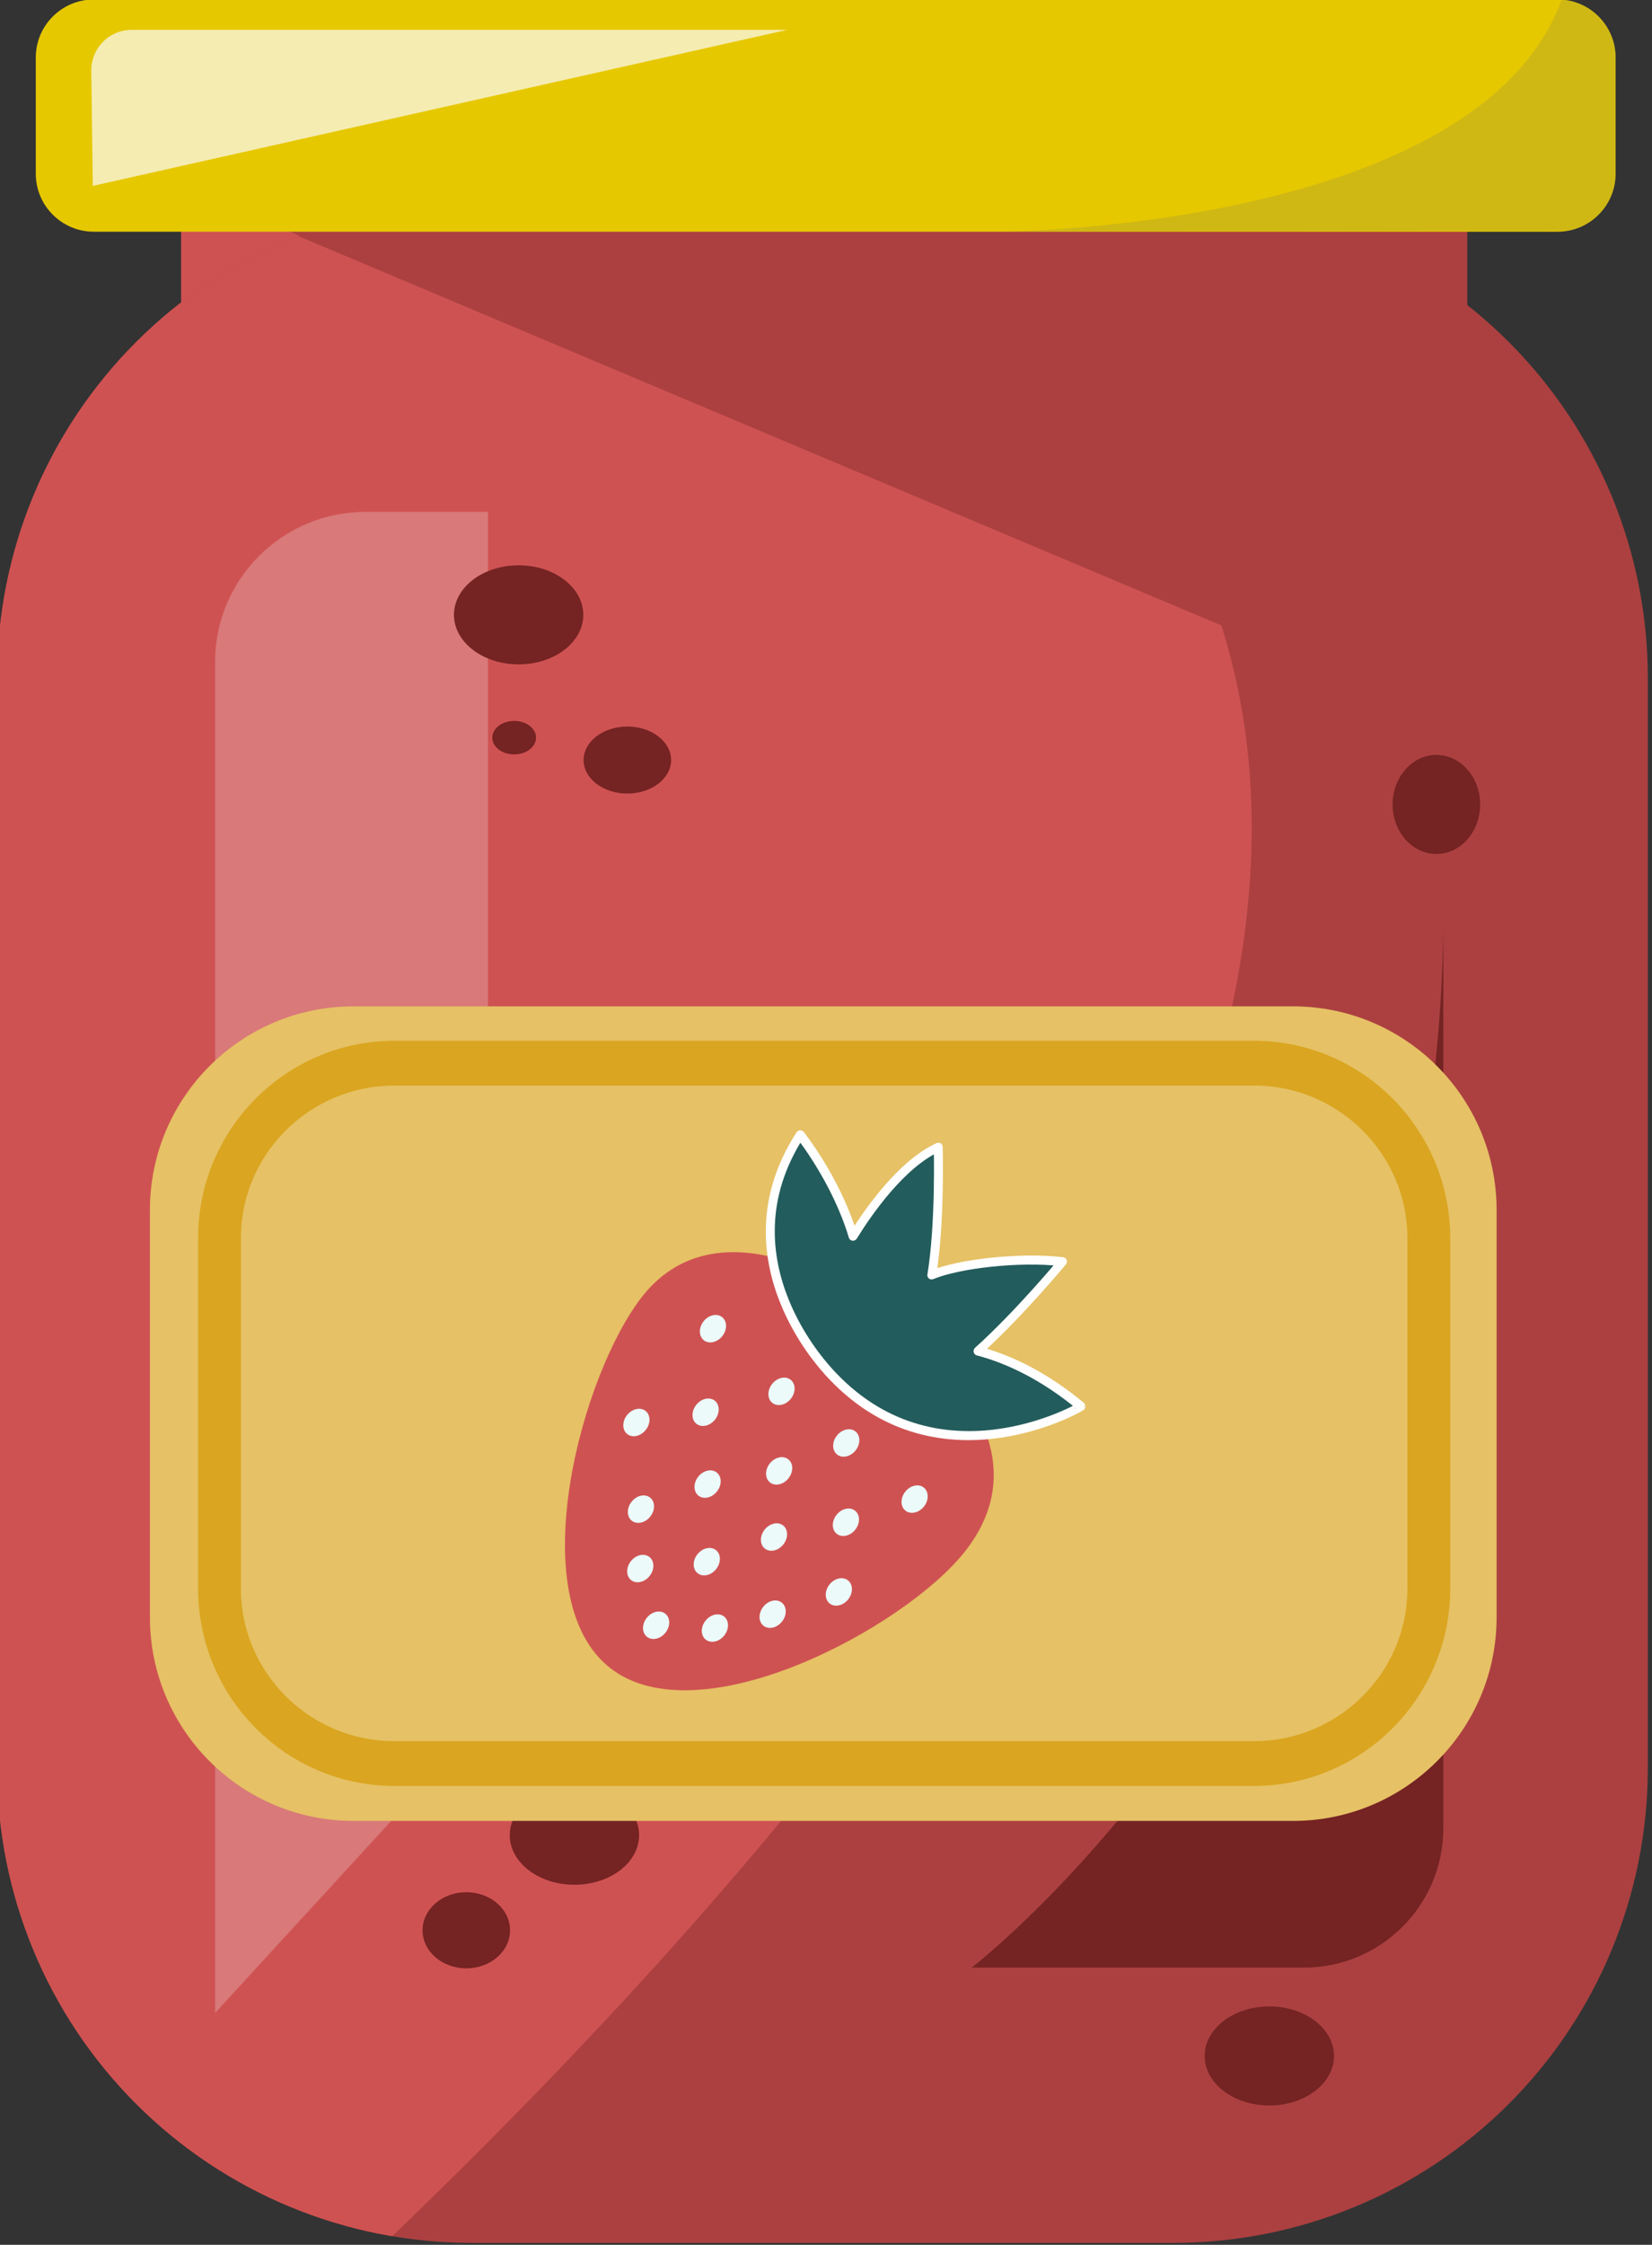 <?xml version="1.0" encoding="UTF-8" standalone="no"?>
<svg
   xmlns:dc="http://purl.org/dc/elements/1.1/"
   xmlns:cc="http://creativecommons.org/ns#"
   xmlns:rdf="http://www.w3.org/1999/02/22-rdf-syntax-ns#"
   xmlns:svg="http://www.w3.org/2000/svg"
   xmlns="http://www.w3.org/2000/svg"
   xmlns:sodipodi="http://sodipodi.sourceforge.net/DTD/sodipodi-0.dtd"
   xmlns:inkscape="http://www.inkscape.org/namespaces/inkscape"
   width="84.68mm"
   height="115.02mm"
   viewBox="0 0 320.049 434.721"
   version="1.1"
   xml:space="preserve"
   style="clip-rule:evenodd;fill-rule:evenodd;stroke-linecap:round;stroke-linejoin:round;stroke-miterlimit:1.5"
   id="svg170"
   sodipodi:docname="jelly.svg"
   inkscape:version="1.0.2-2 (e86c870879, 2021-01-15)"><rect x="0" y="0" width="320.049" height="434.721" fill="#333333" stroke="none"/><defs
   id="defs174" /><sodipodi:namedview
   pagecolor="#ffffff"
   bordercolor="#666666"
   borderopacity="1"
   objecttolerance="10"
   gridtolerance="10"
   guidetolerance="10"
   inkscape:pageopacity="0"
   inkscape:pageshadow="2"
   inkscape:window-width="1920"
   inkscape:window-height="1017"
   id="namedview172"
   showgrid="false"
   units="mm"
   inkscape:zoom="0.54270833"
   inkscape:cx="952.95464"
   inkscape:cy="518.35454"
   inkscape:window-x="-8"
   inkscape:window-y="-8"
   inkscape:window-maximized="1"
   inkscape:current-layer="svg170"
   inkscape:document-rotation="0" />
    <g
   id="strawberry-jelly"
   transform="matrix(0.737,0,0,0.737,-730.802,-189.89)">
        <g
   transform="translate(-47,3)"
   id="g44">
            <g
   id="body"
   transform="translate(-4,-12)">
                <g
   transform="matrix(0.779,0,0,1.032,278.488,13.354)"
   id="g13">
                    <rect
   x="1042"
   y="292.75"
   width="434"
   height="32.25"
   style="fill:#ac4040"
   id="rect2" />
                    <clipPath
   id="_clip1">
                        <rect
   x="1042"
   y="292.75"
   width="434"
   height="32.25"
   id="rect4" />
                    </clipPath>
                    <g
   clip-path="url(#_clip1)"
   id="g11">
                        <g
   transform="matrix(1.284,0,0,0.969,-357.586,-12.938)"
   id="g9">
                            <path
   d="m 994,984 c 0,0 442.3,-324.631 370,-553 L 1090,315.5 984,398 Z"
   style="fill:#cf5252"
   id="path7" />
                        </g>
                    </g>
                </g>
                <g
   transform="matrix(0.709,0,0,1,303.065,73)"
   id="g26">
                    <path
   d="m 1654,371.733 c 0,-33.081 -18.53,-64.808 -51.52,-88.2 C 1569.5,260.141 1524.76,247 1478.11,247 h -260.22 c -46.65,0 -91.39,13.141 -124.37,36.533 -32.99,23.392 -51.52,55.119 -51.52,88.2 v 286.534 c 0,33.081 18.53,64.808 51.52,88.2 32.98,23.392 77.72,36.533 124.37,36.533 h 260.22 c 46.65,0 91.39,-13.141 124.37,-36.533 32.99,-23.392 51.52,-55.119 51.52,-88.2 z"
   style="fill:#ac4040"
   id="path15" />
                    <clipPath
   id="_clip2">
                        <path
   d="m 1654,371.733 c 0,-33.081 -18.53,-64.808 -51.52,-88.2 C 1569.5,260.141 1524.76,247 1478.11,247 h -260.22 c -46.65,0 -91.39,13.141 -124.37,36.533 -32.99,23.392 -51.52,55.119 -51.52,88.2 v 286.534 c 0,33.081 18.53,64.808 51.52,88.2 32.98,23.392 77.72,36.533 124.37,36.533 h 260.22 c 46.65,0 91.39,-13.141 124.37,-36.533 32.99,-23.392 51.52,-55.119 51.52,-88.2 z"
   id="path17" />
                    </clipPath>
                    <g
   clip-path="url(#_clip2)"
   id="g24">
                        <g
   transform="matrix(1.41,0,0,1,-427.364,-73)"
   id="g22">
                            <path
   d="m 994,984 c 0,0 442.3,-324.631 370,-553 L 1090,315.5 984,398 Z"
   style="fill:#cf5252"
   id="path20" />
                        </g>
                    </g>
                </g>
            </g>
            <g
   id="cap"
   transform="matrix(0.716,0,0,0.54,314.095,198.358)">
                <path
   d="m 1605,132.25 c 0,-15.592 -9.55,-28.25 -21.31,-28.25 h -537.38 c -11.76,0 -21.31,12.658 -21.31,28.25 v 56.5 c 0,15.592 9.55,28.25 21.31,28.25 h 537.38 c 11.76,0 21.31,-12.658 21.31,-28.25 z"
   style="fill:#e6c800"
   id="path29" />
                <clipPath
   id="_clip3">
                    <path
   d="m 1605,132.25 c 0,-15.592 -9.55,-28.25 -21.31,-28.25 h -537.38 c -11.76,0 -21.31,12.658 -21.31,28.25 v 56.5 c 0,15.592 9.55,28.25 21.31,28.25 h 537.38 c 11.76,0 21.31,-12.658 21.31,-28.25 z"
   id="path31" />
                </clipPath>
                <g
   clip-path="url(#_clip3)"
   id="g38">
                    <g
   transform="matrix(1.398,0,0,1.852,-378.88,-373.008)"
   id="g36">
                        <path
   d="m 1259.08,318.5 c 0,0 155.84,-1.11 148.92,-85.5 l 23,45 -12,40 -12.52,0.338 z"
   style="fill:#b4a32f;fill-opacity:0.44"
   id="path34" />
                    </g>
                </g>
            </g>
            <g
   id="light"
   transform="matrix(1.046,0,0,-1,-601.731,779.5)">
                <path
   d="m 1591.5,476 174.5,41 h -164.74 c -2.71,0 -5.31,-1.135 -7.21,-3.15 -1.9,-2.016 -2.95,-4.745 -2.92,-7.577 0.15,-12.148 0.37,-30.273 0.37,-30.273 z"
   style="fill:#f5ecb2"
   id="path41" />
            </g>
        </g>
        <g
   id="effects">
            <g
   transform="matrix(1,0,0,1.087,0,-50.379)"
   id="g48">
                <path
   d="m 1121,405.982 h -33.31 c -22.47,0 -40.69,16.756 -40.69,37.426 0,93.4 0,329.3 0,329.3 l 74,-74.2 z"
   style="fill:#d97979;stroke:#cf5252;stroke-width:2.26px"
   id="path46" />
            </g>
            <g
   transform="matrix(0.739,0,0,0.813,694.13,-30.371)"
   id="g52">
                <ellipse
   cx="587"
   cy="552.991"
   rx="23"
   ry="16.009"
   style="fill:#752323"
   id="ellipse50" />
            </g>
            <g
   transform="matrix(0.739,0,0,0.813,891.464,348.296)"
   id="g56">
                <ellipse
   cx="587"
   cy="552.991"
   rx="23"
   ry="16.009"
   style="fill:#752323"
   id="ellipse54" />
            </g>
            <g
   transform="matrix(0.5,0,0,0.625,820.667,419.236)"
   id="g60">
                <ellipse
   cx="587"
   cy="552.991"
   rx="23"
   ry="16.009"
   style="fill:#752323"
   id="ellipse58" />
            </g>
            <g
   transform="matrix(0.5,0,0,0.813,1075.67,19.447)"
   id="g64">
                <ellipse
   cx="587"
   cy="552.991"
   rx="23"
   ry="16.009"
   style="fill:#752323"
   id="ellipse62" />
            </g>
            <g
   transform="matrix(0.5,0,0,0.55,863,153.22)"
   id="g68">
                <ellipse
   cx="587"
   cy="552.991"
   rx="23"
   ry="16.009"
   style="fill:#752323"
   id="ellipse66" />
            </g>
            <g
   transform="matrix(0.739,0,0,0.813,708.797,290.296)"
   id="g72">
                <ellipse
   cx="587"
   cy="552.991"
   rx="23"
   ry="16.009"
   style="fill:#752323"
   id="ellipse70" />
            </g>
            <g
   transform="matrix(0.25,0,0,0.275,980,299.41)"
   id="g76">
                <ellipse
   cx="587"
   cy="552.991"
   rx="23"
   ry="16.009"
   style="fill:#752323"
   id="ellipse74" />
            </g>
            <path
   d="m 1371,501.909 v 236.103 c 0,20.244 -16.41,36.655 -36.65,36.655 H 1247 c 0,0 121.25,-92.46 124,-272.758 z"
   style="fill:#752323"
   id="path78" />
        </g>
        <g
   id="label">
            <g
   transform="matrix(1,0,0,1.092,-5,-67.592)"
   id="g83">
                <path
   d="m 1390,589 c 0,-27.044 -23.97,-49 -53.5,-49 h -247 c -29.53,0 -53.5,21.956 -53.5,49 v 98 c 0,27.044 23.97,49 53.5,49 h 247 c 29.53,0 53.5,-21.956 53.5,-49 z"
   style="fill:#e6c165"
   id="path81" />
            </g>
            <g
   transform="matrix(0.898,0,0,0.939,118.964,29.947)"
   id="g87">
                <path
   d="m 1390,589 c 0,-27.044 -22.96,-49 -51.25,-49 h -251.5 c -28.29,0 -51.25,21.956 -51.25,49 v 98 c 0,27.044 22.96,49 51.25,49 h 251.5 c 28.29,0 51.25,-21.956 51.25,-49 z"
   style="fill:none;stroke:#daa520;stroke-width:12.53px"
   id="path85" />
            </g>
        </g>
        <g
   id="strawberry"
   transform="matrix(0.577,0.46,-0.409,0.513,1041.71,-61.158)">
            <g
   transform="matrix(0.759,0,0,0.759,164.509,192.124)"
   id="g92">
                <path
   d="m 784.5,561 c 53.26,0 91.5,20.817 91.5,72.325 0,51.507 -43.24,164.324 -96.5,164.324 C 726.24,797.649 683,684.832 683,633.325 683,581.817 731.24,561 784.5,561 Z"
   style="fill:#cf5252"
   id="path90" />
            </g>
            <g
   transform="matrix(1,0,0,1.182,0,-118.737)"
   id="g97">
                <g
   id="leaf">
                    <path
   d="m 728.263,609.444 c -1.208,-9.425 -2.601,-29.319 3.957,-41.543 0,0 17.42,19.625 26.556,35.178 4.939,-8.545 20.187,-23.226 33.449,-31.107 0,0 -0.448,23.001 -3.685,41.486 10.638,-4.445 24.081,-7.351 40.973,-7.053 0.142,0.112 -21.713,53.31 -78.577,44.038 l 0.007,-0.021 c -3.725,-0.567 -15.307,-2.74 -27.342,-9.207 -14.625,-7.859 -29.921,-22.06 -32.6,-47.426 0,0 20.092,4.301 37.262,15.655 z"
   style="fill:#235c5c;stroke:#ffffff;stroke-width:3.12px"
   id="path94" />
                </g>
            </g>
            <g
   id="dots">
                <g
   transform="matrix(0.85,0,0,0.502,355.3,344.441)"
   id="g101">
                    <ellipse
   cx="417"
   cy="639.764"
   rx="5"
   ry="11.764"
   style="fill:#ecfafa"
   id="ellipse99" />
                </g>
                <g
   transform="matrix(0.85,0,0,0.502,388.3,346.941)"
   id="g105">
                    <ellipse
   cx="417"
   cy="639.764"
   rx="5"
   ry="11.764"
   style="fill:#ecfafa"
   id="ellipse103" />
                </g>
                <g
   transform="matrix(0.85,0,0,0.502,417.8,346.941)"
   id="g109">
                    <ellipse
   cx="417"
   cy="639.764"
   rx="5"
   ry="11.764"
   style="fill:#ecfafa"
   id="ellipse107" />
                </g>
                <g
   transform="matrix(0.85,0,0,0.502,449.3,347.441)"
   id="g113">
                    <ellipse
   cx="417"
   cy="639.764"
   rx="5"
   ry="11.764"
   style="fill:#ecfafa"
   id="ellipse111" />
                </g>
                <g
   transform="matrix(0.85,0,0,0.502,435.3,371.856)"
   id="g117">
                    <ellipse
   cx="417"
   cy="639.764"
   rx="5"
   ry="11.764"
   style="fill:#ecfafa"
   id="ellipse115" />
                </g>
                <g
   transform="matrix(0.85,0,0,0.502,405.3,372.441)"
   id="g121">
                    <ellipse
   cx="417"
   cy="639.764"
   rx="5"
   ry="11.764"
   style="fill:#ecfafa"
   id="ellipse119" />
                </g>
                <g
   transform="matrix(0.85,0,0,0.502,371.8,372.441)"
   id="g125">
                    <ellipse
   cx="417"
   cy="639.764"
   rx="5"
   ry="11.764"
   style="fill:#ecfafa"
   id="ellipse123" />
                </g>
                <g
   transform="matrix(0.85,0,0,0.502,354.8,392.941)"
   id="g129">
                    <ellipse
   cx="417"
   cy="639.764"
   rx="5"
   ry="11.764"
   style="fill:#ecfafa"
   id="ellipse127" />
                </g>
                <g
   transform="matrix(0.85,0,0,0.502,388.3,394.441)"
   id="g133">
                    <ellipse
   cx="417"
   cy="639.764"
   rx="5"
   ry="11.764"
   style="fill:#ecfafa"
   id="ellipse131" />
                </g>
                <g
   transform="matrix(0.85,0,0,0.502,418.55,394.441)"
   id="g137">
                    <ellipse
   cx="417"
   cy="639.764"
   rx="5"
   ry="11.764"
   style="fill:#ecfafa"
   id="ellipse135" />
                </g>
                <g
   transform="matrix(0.85,0,0,0.502,448.8,395.441)"
   id="g141">
                    <ellipse
   cx="417"
   cy="639.764"
   rx="5"
   ry="11.764"
   style="fill:#ecfafa"
   id="ellipse139" />
                </g>
                <g
   transform="matrix(0.85,0,0,0.502,435.3,418.941)"
   id="g145">
                    <ellipse
   cx="417"
   cy="639.764"
   rx="5"
   ry="11.764"
   style="fill:#ecfafa"
   id="ellipse143" />
                </g>
                <g
   transform="matrix(0.85,0,0,0.502,405.3,418.941)"
   id="g149">
                    <ellipse
   cx="417"
   cy="639.764"
   rx="5"
   ry="11.764"
   style="fill:#ecfafa"
   id="ellipse147" />
                </g>
                <g
   transform="matrix(0.85,0,0,0.502,375.3,418.941)"
   id="g153">
                    <ellipse
   cx="417"
   cy="639.764"
   rx="5"
   ry="11.764"
   style="fill:#ecfafa"
   id="ellipse151" />
                </g>
                <g
   transform="matrix(0.85,0,0,0.502,388.3,437.708)"
   id="g157">
                    <ellipse
   cx="417"
   cy="639.764"
   rx="5"
   ry="11.764"
   style="fill:#ecfafa"
   id="ellipse155" />
                </g>
                <g
   transform="matrix(0.85,0,0,0.502,422.3,437.708)"
   id="g161">
                    <ellipse
   cx="417"
   cy="639.764"
   rx="5"
   ry="11.764"
   style="fill:#ecfafa"
   id="ellipse159" />
                </g>
                <g
   transform="matrix(0.85,0,0,0.502,405.3,451.508)"
   id="g165">
                    <ellipse
   cx="417"
   cy="639.764"
   rx="5"
   ry="11.764"
   style="fill:#ecfafa"
   id="ellipse163" />
                </g>
            </g>
        </g>
    </g>
</svg>
